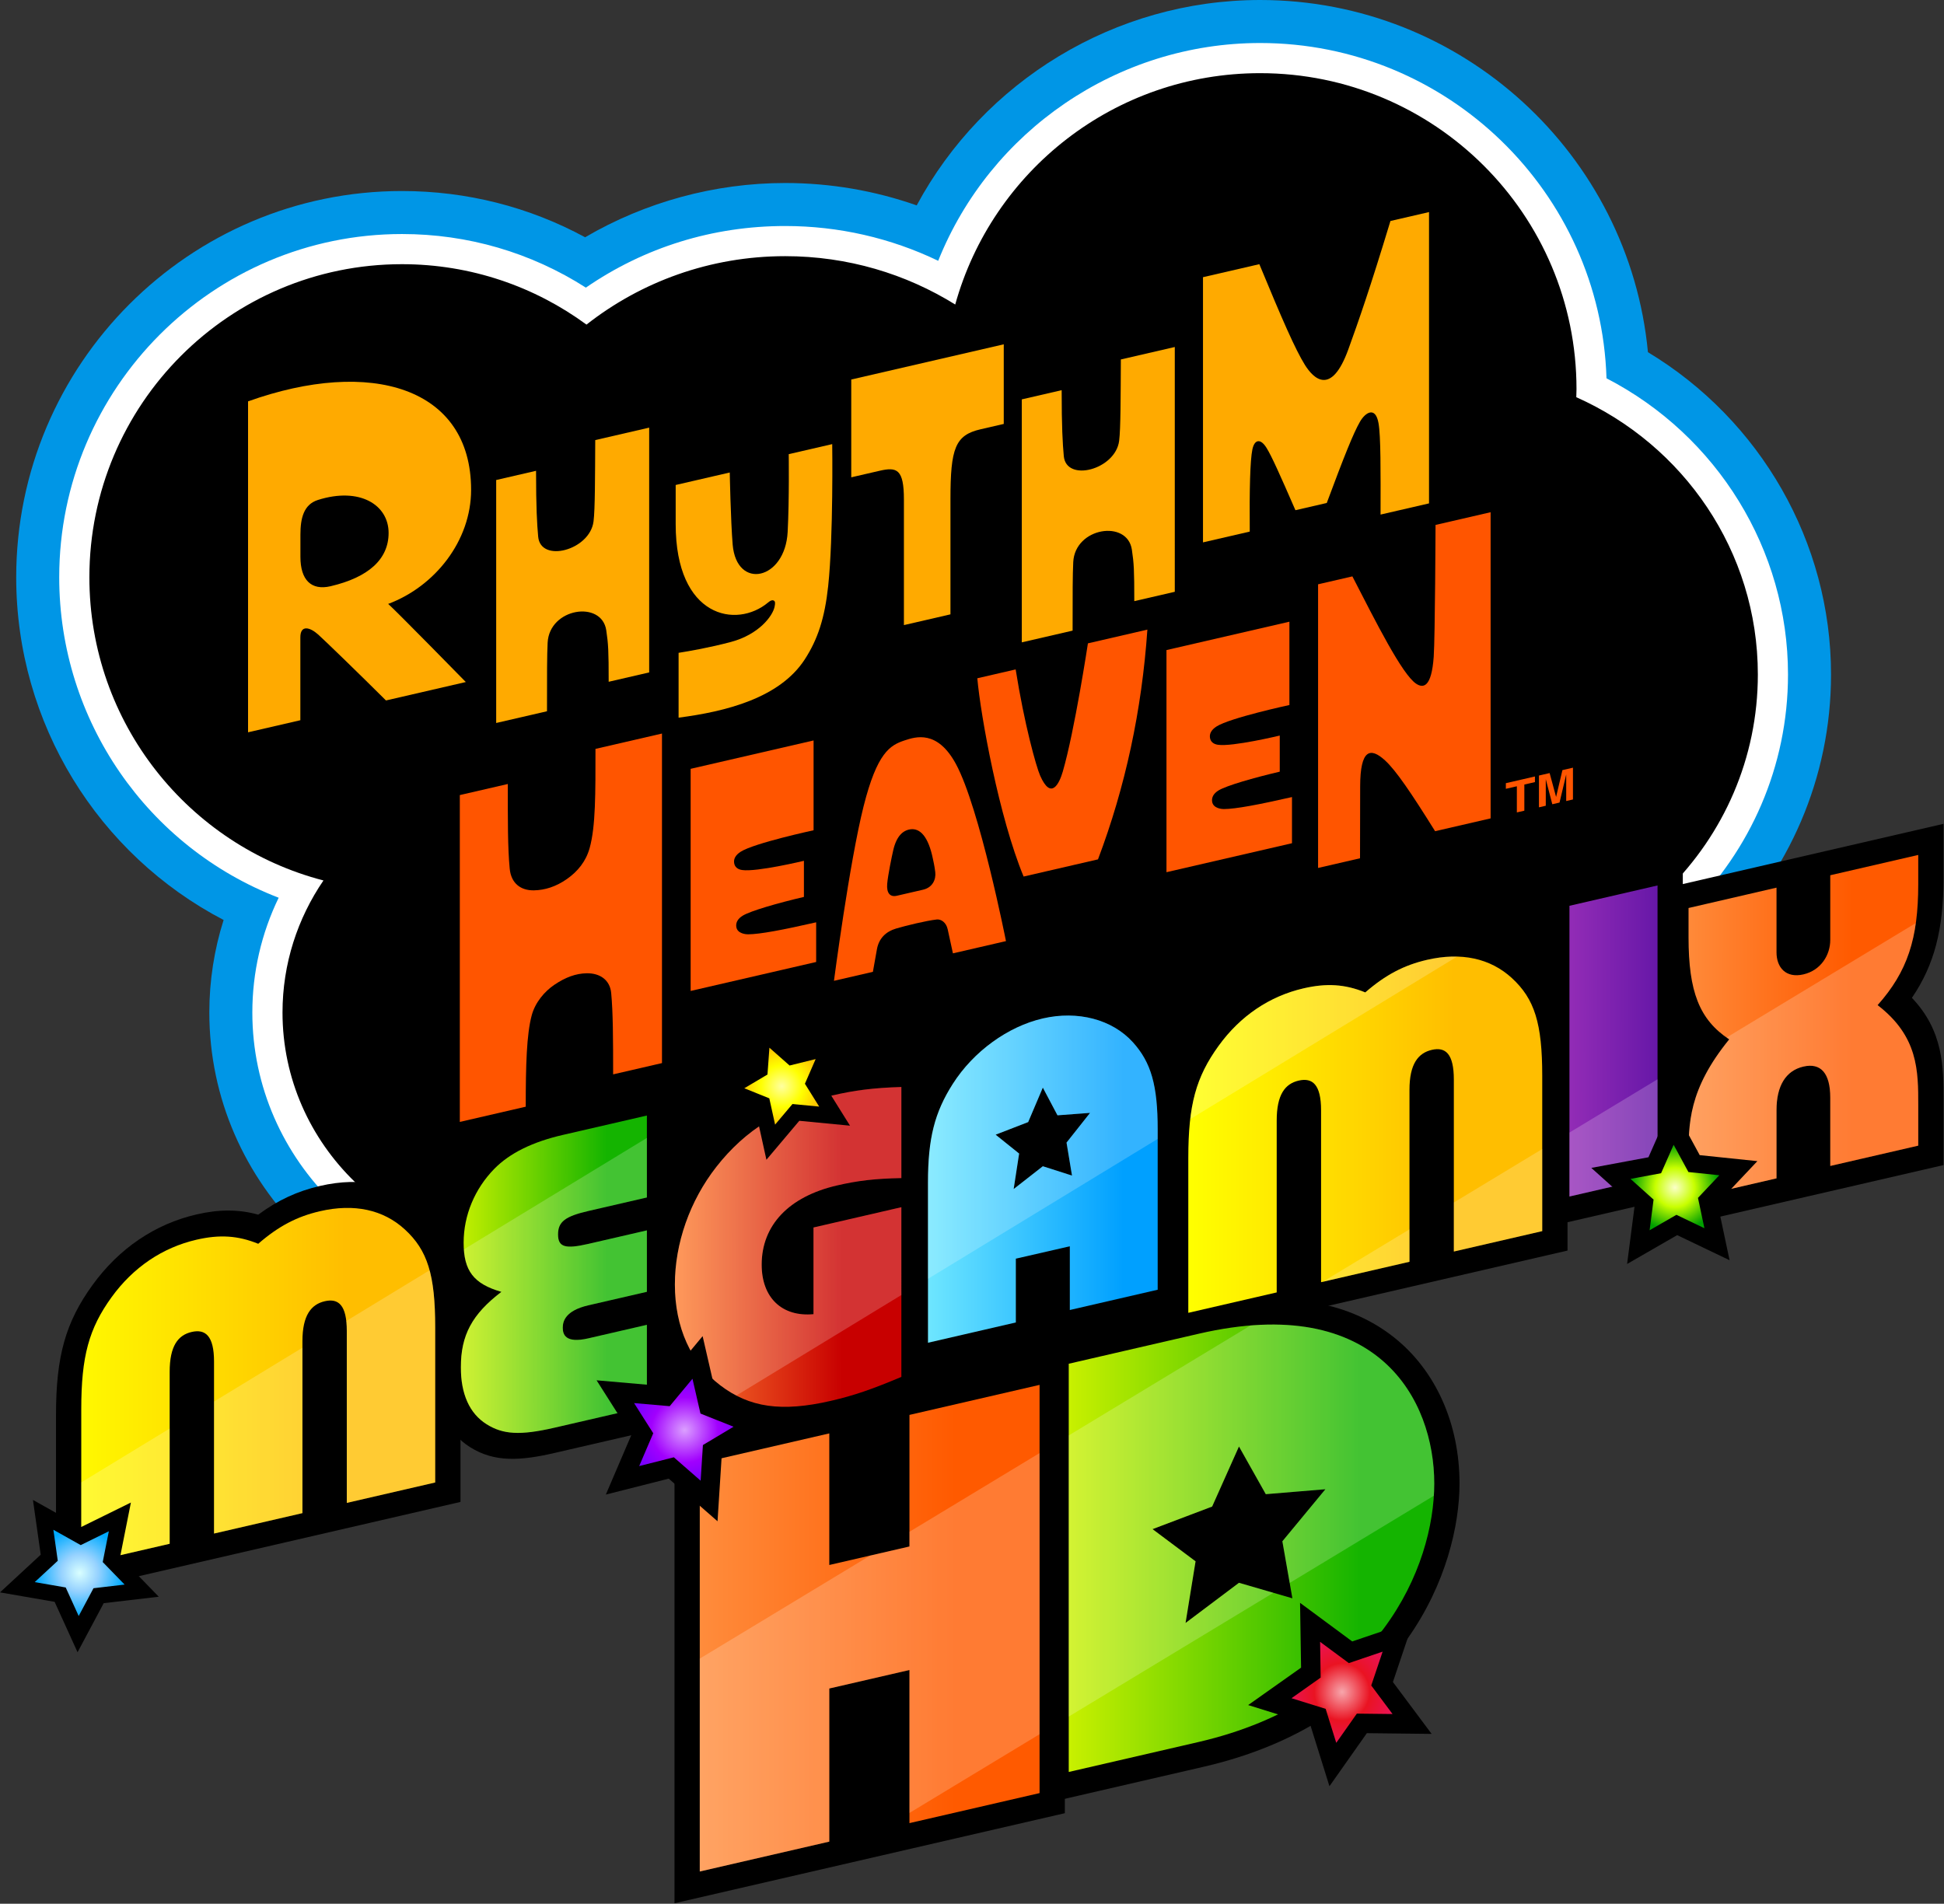 <?xml version="1.0" encoding="UTF-8" standalone="no"?>
<!-- Generator: Adobe Illustrator 25.0.0, SVG Export Plug-In . SVG Version: 6.00 Build 0)  -->

<svg
   version="1.1"
   id="Layer_1"
   x="0px"
   y="0px"
   viewBox="0 0 666.667 652.977"
   xml:space="preserve"
   sodipodi:docname="Rhythm Heaven Megamix HD Logo.svg"
   width="666.667"
   height="652.977"
   inkscape:version="1.2.2 (b0a8486541, 2022-12-01)"
   xmlns:inkscape="http://www.inkscape.org/namespaces/inkscape"
   xmlns:sodipodi="http://sodipodi.sourceforge.net/DTD/sodipodi-0.dtd"
   xmlns:xlink="http://www.w3.org/1999/xlink"
   xmlns="http://www.w3.org/2000/svg"
   xmlns:svg="http://www.w3.org/2000/svg"><rect x="0" y="0" width="666.667" height="652.977" fill="#333333" stroke="none"/><defs
   id="defs1347" /><sodipodi:namedview
   id="namedview1345"
   pagecolor="#505050"
   bordercolor="#eeeeee"
   borderopacity="1"
   inkscape:showpageshadow="0"
   inkscape:pageopacity="0"
   inkscape:pagecheckerboard="0"
   inkscape:deskcolor="#505050"
   showgrid="false"
   inkscape:zoom="2.4748197"
   inkscape:cx="249.91719"
   inkscape:cy="244.86632"
   inkscape:window-width="2560"
   inkscape:window-height="1414"
   inkscape:window-x="0"
   inkscape:window-y="0"
   inkscape:window-maximized="1"
   inkscape:current-layer="Layer_1" />
<style
   type="text/css"
   id="style1049">
	.st0{fill:#0096E6;}
	.st1{fill:#FFFFFF;}
	.st2{fill:url(#SVGID_1_);}
	.st3{opacity:0.2;}
	.st4{clip-path:url(#SVGID_3_);}
	.st5{fill:url(#SVGID_4_);}
	.st6{clip-path:url(#SVGID_6_);}
	.st7{fill:url(#SVGID_7_);}
	.st8{clip-path:url(#SVGID_9_);}
	.st9{fill:url(#SVGID_10_);}
	.st10{clip-path:url(#SVGID_12_);}
	.st11{fill:url(#SVGID_13_);}
	.st12{clip-path:url(#SVGID_15_);}
	.st13{fill:url(#SVGID_16_);}
	.st14{clip-path:url(#SVGID_18_);}
	.st15{fill:url(#SVGID_19_);}
	.st16{clip-path:url(#SVGID_21_);}
	.st17{fill:url(#SVGID_22_);}
	.st18{clip-path:url(#SVGID_24_);}
	.st19{fill:url(#SVGID_25_);}
	.st20{clip-path:url(#SVGID_27_);}
	.st21{fill:url(#SVGID_28_);}
	.st22{fill:url(#SVGID_29_);}
	.st23{fill:url(#SVGID_30_);}
	.st24{fill:url(#SVGID_31_);}
	.st25{fill:url(#SVGID_32_);}
	.st26{fill:#FF5500;}
	.st27{fill:#FFAA00;}
</style>
<g
   id="Cloud_00000122703240977288030390000009418691447765243804_"
   transform="scale(1.333)">
	<path
   id="Light_Blue_00000158017485880077908190000016515758339003143097_"
   class="st0"
   d="M 423.96,90.628 C 419.157,39.857 376.239,0 324.177,0 c -37.374,0 -71.167,20.915 -88.343,52.849 -10.797,-3.797 -22.225,-5.76 -33.828,-5.76 -18.123,0 -35.978,4.894 -51.478,13.963 -14.405,-7.818 -30.463,-11.9 -47.114,-11.9 -54.724,0 -99.245,44.59 -99.245,99.398 0,37.66 21.11,71.354 53.358,88.173 -2.427,7.654 -3.674,15.665 -3.674,23.812 0,44.375 36.964,80.476 82.397,80.476 27.525,0 52.152,-13.091 67.167,-33.728 18.302,16.946 42.548,26.721 68.468,26.721 41.889,0 78.828,-25.891 93.766,-63.654 2.463,0.185 4.932,0.278 7.404,0.278 54.041,0 98.007,-43.544 98.007,-97.068 0,-34.09 -18.147,-65.477 -47.1,-82.935 z" />
	<path
   id="White_00000023265767759718524010000007989588149201484986_"
   class="st1"
   d="m 413.298,97.337 c -1.479,-47.82 -40.889,-86.271 -89.121,-86.271 -36.657,0 -69.442,22.614 -82.811,56.043 -12.212,-5.88 -25.646,-8.954 -39.361,-8.954 -18.592,0 -36.202,5.462 -51.281,15.855 -14.139,-9.041 -30.379,-13.792 -47.311,-13.792 -48.622,0 -88.179,39.626 -88.179,88.332 0,36.879 22.767,69.475 56.458,82.446 -4.453,9.192 -6.774,19.242 -6.774,29.54 0,38.273 31.999,69.41 71.331,69.41 28.831,0 53.98,-16.519 65.171,-41.094 16.823,21.358 42.554,34.088 70.464,34.088 40.188,0 75.255,-26.755 86.207,-64.66 4.94,0.853 9.948,1.284 14.962,1.284 47.939,0 86.94,-38.58 86.94,-86.002 0,-32.083 -18.166,-61.469 -46.696,-76.225 z" />
	<path
   id="Black_00000127003813349280224450000001235054226271293089_"
   d="m 405.527,102.208 c 0.018,-0.697 0.053,-1.389 0.053,-2.09 0,-44.896 -36.445,-81.291 -81.403,-81.291 -37.407,0 -68.899,25.206 -78.43,59.531 -12.662,-7.87 -27.654,-12.443 -43.742,-12.443 -19.34,0 -37.102,6.599 -51.122,17.61 -13.306,-9.767 -29.711,-15.547 -47.47,-15.547 -44.414,0 -80.418,36.073 -80.418,80.571 0,37.508 25.582,69.027 60.218,78.005 -6.651,9.744 -10.534,21.42 -10.534,33.98 0,34.048 28.462,61.649 63.571,61.649 31.536,0 57.694,-22.274 62.695,-51.482 13.594,26.401 41.143,44.475 72.94,44.475 39.895,0 73.118,-28.438 80.451,-66.099 6.606,1.766 13.548,2.724 20.719,2.724 43.729,0 79.179,-35.03 79.179,-78.241 10e-6,-31.772 -19.176,-59.1 -46.706,-71.354 z" />
	<rect
   x="394.237"
   y="247.168"
   width="4.794"
   height="4.794"
   id="rect1054" />
</g>
<g
   id="Megamix_HD"
   transform="scale(1.333)">
	<g
   id="g1063">
		<path
   d="m 358.689,344.167 c -12.454,-9.907 -29.857,-12.369 -51.729,-7.32 l -38.51,8.892 v 118.385 l 41.282,-9.532 c 51.904,-11.982 65.753,-51.444 65.753,-72.872 10e-6,-15.374 -6.122,-29.062 -16.797,-37.552 z"
   id="path1057" />
		<polygon
   points="273.946,348.175 173.527,371.351 173.527,489.733 273.946,466.557 "
   id="polygon1059" />
		<rect
   x="235.56"
   y="334.299"
   width="68.261"
   height="26.318"
   id="rect1061" />
	</g>
	<g
   id="X_00000086658258889094988390000004016246198062688902_">
		<path
   d="m 500,211.982 -72.098,16.66 v 87.793 L 500,299.789 v -16.835 c 0,-8.344 -9.8e-4,-17.657 -8.131,-26.198 C 497.651,248.275 500,239.07 500,226.014 Z"
   id="path1065" />
		
			<linearGradient
   id="SVGID_1_"
   gradientUnits="userSpaceOnUse"
   x1="444.588"
   y1="4615.457"
   x2="503.701"
   y2="4615.269"
   gradientTransform="matrix(1,0.003,-0.004,1,5.961,-4352.666)">
			<stop
   offset="0"
   style="stop-color:#FF8C3C"
   id="stop1067" />
			<stop
   offset="0.75"
   style="stop-color:#FF5A00"
   id="stop1069" />
		</linearGradient>
		<path
   class="st2"
   d="m 434.404,308.432 -3e-5,-10.329 c -0.028,-8.97 -0.015,-17.764 10.461,-30.658 -7.673,-5.076 -10.461,-12.264 -10.461,-26.286 v -7.518 l 22.633,-5.237 3e-5,16.659 c 0,3.874 2.411,6.701 6.913,5.662 4.502,-1.039 6.913,-4.979 6.913,-8.854 l 0.003,-16.66 22.633,-5.225 v 7.53 c 0,14.021 -2.788,22.497 -10.461,31.116 10.462,8.046 10.461,16.851 10.461,25.828 v 10.329 l -22.633,5.225 3e-5,-17.576 c 0,-6.268 -2.413,-9.035 -6.915,-7.995 -4.502,1.039 -6.913,4.92 -6.913,11.188 l 3e-5,17.576 z"
   id="path1072"
   style="fill:url(#SVGID_1_)" />
		<g
   class="st3"
   id="g1084">
			<defs
   id="defs1075">
				<path
   id="SVGID_2_"
   class="st3"
   d="m 434.404,308.432 -3e-5,-10.329 c -0.028,-8.97 -0.015,-17.764 10.461,-30.658 -7.673,-5.076 -10.461,-12.264 -10.461,-26.286 v -7.518 l 22.633,-5.237 3e-5,16.659 c 0,3.874 2.411,6.701 6.913,5.662 4.502,-1.039 6.913,-4.979 6.913,-8.854 l 0.003,-16.66 22.633,-5.225 v 7.53 c 0,14.021 -2.788,22.497 -10.461,31.116 10.462,8.046 10.461,16.851 10.461,25.828 v 10.329 l -22.633,5.225 3e-5,-17.576 c 0,-6.268 -2.413,-9.035 -6.915,-7.995 -4.502,1.039 -6.913,4.92 -6.913,11.188 l 3e-5,17.576 z" />
			</defs>
			<clipPath
   id="SVGID_3_">
				<use
   xlink:href="#SVGID_2_"
   style="overflow:visible"
   id="use1077" />
			</clipPath>
			<g
   class="st4"
   clip-path="url(#SVGID_3_)"
   id="g1082">
				<polygon
   class="st1"
   points="578.29,258.188 78.898,560.303 50.055,505.413 549.474,203.27 "
   id="polygon1080" />
			</g>
		</g>
	</g>
	<g
   id="I_00000110456001608755106790000002269719925448085636_">
		<polygon
   points="432.929,219.836 397.265,228.07 397.265,315.881 432.929,307.647 "
   id="polygon1087" />
		
			<linearGradient
   id="SVGID_4_"
   gradientUnits="userSpaceOnUse"
   x1="1411.063"
   y1="4219.484"
   x2="1450.236"
   y2="4210.759"
   gradientTransform="matrix(0.952,0.003,-0.21,1.049,-65.863,-4159.442)">
			<stop
   offset="0"
   style="stop-color:#AA37BE"
   id="stop1089" />
			<stop
   offset="1"
   style="stop-color:#5F14A5"
   id="stop1091" />
		</linearGradient>
		<path
   class="st5"
   d="m 403.767,233.07 22.661,-5.232 v 74.808 l -22.661,5.232 z"
   id="path1094"
   style="fill:url(#SVGID_4_)" />
		<g
   class="st3"
   id="g1106">
			<defs
   id="defs1097">
				<path
   id="SVGID_5_"
   class="st3"
   d="m 403.767,233.07 22.661,-5.232 v 74.808 l -22.661,5.232 z" />
			</defs>
			<clipPath
   id="SVGID_6_">
				<use
   xlink:href="#SVGID_5_"
   style="overflow:visible"
   id="use1099" />
			</clipPath>
			<g
   class="st6"
   clip-path="url(#SVGID_6_)"
   id="g1104">
				<polygon
   class="st1"
   points="578.29,258.188 78.898,560.303 50.055,505.413 549.474,203.27 "
   id="polygon1102" />
			</g>
		</g>
	</g>
	<g
   id="M_00000012467527633565478900000006767654119687667110_">
		<path
   d="m 393.864,246.273 c -6.809,-6.257 -16.056,-8.261 -26.738,-5.795 -5.833,1.347 -10.869,3.675 -15.885,7.392 -5.015,-1.401 -10.052,-1.404 -15.884,-0.058 -10.683,2.466 -19.928,8.74 -26.739,18.141 -6.945,9.589 -9.407,18.339 -9.407,33.438 v 46.418 L 403.271,321.785 V 275.367 c -1e-5,-15.1 -2.462,-22.713 -9.408,-29.094 z"
   id="path1109" />
		
			<linearGradient
   id="SVGID_7_"
   gradientUnits="userSpaceOnUse"
   x1="305.717"
   y1="310.683"
   x2="396.915"
   y2="310.683"
   gradientTransform="matrix(1,-0.231,0,1,0,59.373)">
			<stop
   offset="0"
   style="stop-color:#FFFF00"
   id="stop1111" />
			<stop
   offset="0.75"
   style="stop-color:#FFBE00"
   id="stop1113" />
		</linearGradient>
		<path
   class="st7"
   d="m 388.958,251.672 c -5.556,-5.105 -13.053,-6.719 -21.833,-4.693 -5.896,1.361 -10.64,3.826 -15.885,8.382 -5.244,-2.134 -9.961,-2.415 -15.885,-1.047 -8.754,2.021 -16.277,7.104 -21.833,14.774 -5.843,8.067 -7.811,15.256 -7.811,28.803 v 39.916 l 22.743,-5.251 v -44.238 c 0,-6.667 2.149,-9.456 5.658,-10.266 3.51,-0.81 5.755,0.964 5.755,7.631 v 44.238 l 22.743,-5.251 v -44.238 c 0,-6.667 2.245,-9.478 5.755,-10.288 3.51,-0.81 5.658,0.987 5.658,7.653 v 44.238 l 22.743,-5.251 v -39.916 c -10e-6,-13.547 -1.968,-19.828 -7.811,-25.197 z"
   id="path1116"
   style="fill:url(#SVGID_7_)" />
		<g
   class="st3"
   id="g1130">
			<defs
   id="defs1119">
				<path
   id="SVGID_8_"
   class="st3"
   d="m 388.958,251.672 c -5.556,-5.105 -13.053,-6.719 -21.833,-4.693 -5.896,1.361 -10.64,3.826 -15.885,8.382 -5.244,-2.134 -9.961,-2.415 -15.885,-1.047 -8.754,2.021 -16.277,7.104 -21.833,14.774 -5.843,8.067 -7.811,15.256 -7.811,28.803 v 39.916 l 22.743,-5.251 v -44.238 c 0,-6.667 2.149,-9.456 5.658,-10.266 3.51,-0.81 5.755,0.964 5.755,7.631 v 44.238 l 22.743,-5.251 v -44.238 c 0,-6.667 2.245,-9.478 5.755,-10.288 3.51,-0.81 5.658,0.987 5.658,7.653 v 44.238 l 22.743,-5.251 v -39.916 c -10e-6,-13.547 -1.968,-19.828 -7.811,-25.197 z" />
			</defs>
			<clipPath
   id="SVGID_9_">
				<use
   xlink:href="#SVGID_8_"
   style="overflow:visible"
   id="use1121" />
			</clipPath>
			<g
   class="st8"
   clip-path="url(#SVGID_9_)"
   id="g1128">
				<polygon
   class="st1"
   points="494.066,173.536 -4.784,477.386 -34.869,415.408 463.98,111.558 "
   id="polygon1124" />
				<polygon
   class="st1"
   points="578.29,258.188 78.898,560.303 50.055,505.413 549.474,203.27 "
   id="polygon1126" />
			</g>
		</g>
	</g>
	<g
   id="A_00000096017154671532898690000006217220080438480810_">
		<path
   d="m 296.687,263.115 c -6.499,-7.207 -17.382,-10.104 -28.401,-7.56 -11.006,2.541 -21.881,10.46 -28.381,20.669 -5.589,8.776 -7.668,16.786 -7.668,29.555 v 47.728 l 72.098,-16.645 V 289.134 c 1e-5,-12.785 -2.073,-19.837 -7.648,-26.018 z"
   id="path1133" />
		
			<linearGradient
   id="SVGID_10_"
   gradientUnits="userSpaceOnUse"
   x1="238.738"
   y1="302.935"
   x2="297.832"
   y2="302.935"
   gradientTransform="matrix(1,-0.231,0,1,0,59.373)">
			<stop
   offset="0"
   style="stop-color:#6EE6FF"
   id="stop1135" />
			<stop
   offset="0.85"
   style="stop-color:#00A0FF"
   id="stop1137" />
		</linearGradient>
		<path
   class="st9"
   d="m 291.476,268.207 c -5.346,-5.928 -14.22,-8.221 -23.191,-6.15 -8.97,2.071 -17.831,8.468 -23.171,16.854 -4.681,7.35 -6.376,14.021 -6.376,25.368 v 41.226 l 22.606,-5.219 v -16.417 l 13.883,-3.185 v 16.397 l 22.606,-5.219 V 290.635 c 2e-5,-11.346 -1.684,-17.247 -6.356,-22.428 z m -15.685,34.282 -7.506,-2.4 -7.506,5.866 1.407,-9.131 -6.046,-4.856 8.375,-3.243 3.769,-8.867 3.769,7.126 8.375,-0.624 -6.046,7.648 z"
   id="path1140"
   style="fill:url(#SVGID_10_)" />
		<g
   class="st3"
   id="g1152">
			<defs
   id="defs1143">
				<path
   id="SVGID_11_"
   class="st3"
   d="m 291.476,268.207 c -5.346,-5.928 -14.22,-8.221 -23.191,-6.15 -8.97,2.071 -17.831,8.468 -23.171,16.854 -4.681,7.35 -6.376,14.021 -6.376,25.368 v 41.226 l 22.606,-5.219 v -16.417 l 13.883,-3.185 v 16.397 l 22.606,-5.219 V 290.635 c 2e-5,-11.346 -1.684,-17.247 -6.356,-22.428 z m -15.685,34.282 -7.506,-2.4 -7.506,5.866 1.407,-9.131 -6.046,-4.856 8.375,-3.243 3.769,-8.867 3.769,7.126 8.375,-0.624 -6.046,7.648 z" />
			</defs>
			<clipPath
   id="SVGID_12_">
				<use
   xlink:href="#SVGID_11_"
   style="overflow:visible"
   id="use1145" />
			</clipPath>
			<g
   class="st10"
   clip-path="url(#SVGID_12_)"
   id="g1150">
				<polygon
   class="st1"
   points="494.066,173.536 -4.784,477.386 -34.869,415.408 463.98,111.558 "
   id="polygon1148" />
			</g>
		</g>
	</g>
	<g
   id="G_00000072259711136487289110000006566737849794008758_">
		<path
   d="m 233.172,273.026 c -7.464,0.227 -12.628,0.862 -19.054,2.346 -14.574,3.365 -25.874,10.396 -34.544,21.495 -7.912,10.129 -12.449,22.942 -12.449,35.154 0,12.724 4.818,23.407 13.567,30.082 8.807,6.72 18.696,8.171 33.068,4.854 6.285,-1.451 10.985,-3.043 19.342,-6.553 l 5.294,-2.223 v -85.313 z"
   id="path1155" />
		
			<linearGradient
   id="SVGID_13_"
   gradientUnits="userSpaceOnUse"
   x1="1193.7"
   y1="4274.757"
   x2="1252.101"
   y2="4261.749"
   gradientTransform="matrix(0.952,0.003,-0.21,1.049,-65.863,-4159.443)">
			<stop
   offset="0"
   style="stop-color:#FF8232"
   id="stop1157" />
			<stop
   offset="0.75"
   style="stop-color:#C80000"
   id="stop1159" />
		</linearGradient>
		<path
   class="st11"
   d="m 231.893,354.294 c -7.563,3.177 -12.052,4.757 -18.134,6.161 -12.705,2.933 -20.948,1.73 -28.485,-4.021 -7.506,-5.728 -11.648,-14.899 -11.648,-25.914 0,-10.544 3.815,-21.499 10.654,-30.254 7.458,-9.548 16.943,-15.415 29.837,-18.392 5.657,-1.306 10.406,-1.954 17.775,-2.178 v 23.44 c -6.928,0.14 -11.251,0.669 -16.561,1.895 -12.365,2.855 -19.376,10.221 -19.376,20.376 0,8.535 5.244,13.495 13.331,12.748 v -22.308 l 22.605,-5.219 z"
   id="path1162"
   style="fill:url(#SVGID_13_)" />
		<g
   class="st3"
   id="g1174">
			<defs
   id="defs1165">
				<path
   id="SVGID_14_"
   class="st3"
   d="m 231.893,354.294 c -7.563,3.177 -12.052,4.757 -18.134,6.161 -12.705,2.933 -20.948,1.73 -28.485,-4.021 -7.506,-5.728 -11.648,-14.899 -11.648,-25.914 0,-10.544 3.815,-21.499 10.654,-30.254 7.458,-9.548 16.943,-15.415 29.837,-18.392 5.657,-1.306 10.406,-1.954 17.775,-2.178 v 23.44 c -6.928,0.14 -11.251,0.669 -16.561,1.895 -12.365,2.855 -19.376,10.221 -19.376,20.376 0,8.535 5.244,13.495 13.331,12.748 v -22.308 l 22.605,-5.219 z" />
			</defs>
			<clipPath
   id="SVGID_15_">
				<use
   xlink:href="#SVGID_14_"
   style="overflow:visible"
   id="use1167" />
			</clipPath>
			<g
   class="st12"
   clip-path="url(#SVGID_15_)"
   id="g1172">
				<polygon
   class="st1"
   points="494.066,173.536 -4.784,477.386 -34.869,415.408 463.98,111.558 "
   id="polygon1170" />
			</g>
		</g>
	</g>
	<g
   id="E_00000078003450398959639130000011775615813855833526_">
		<path
   d="m 144.967,285.491 c -9.516,2.146 -16.657,5.806 -21.858,11.124 -6.566,6.715 -10.332,15.692 -10.332,24.631 0,6.252 1.651,10.665 5.319,13.728 -4.127,5.339 -6.036,11.27 -6.036,18.373 0,8.804 3.075,15.386 8.892,19.037 6.299,3.952 12.976,3.497 21.706,1.482 l 30.267,-6.988 v -87.841 z"
   id="path1177" />
		
			<linearGradient
   id="SVGID_16_"
   gradientUnits="userSpaceOnUse"
   x1="1136.938"
   y1="4279.731"
   x2="1184.957"
   y2="4269.036"
   gradientTransform="matrix(0.952,0.003,-0.21,1.049,-65.863,-4159.442)">
			<stop
   offset="0"
   style="stop-color:#C8F000"
   id="stop1179" />
			<stop
   offset="0.8"
   style="stop-color:#14B400"
   id="stop1181" />
		</linearGradient>
		<path
   class="st13"
   d="m 142.658,367.364 c -8.86,2.045 -13.257,1.753 -17.472,-0.892 -4.399,-2.761 -6.624,-7.781 -6.624,-14.627 0,-8.28 2.871,-13.664 10.433,-19.435 -7.149,-2.068 -9.716,-5.407 -9.716,-12.666 0,-7.066 2.885,-13.87 7.866,-18.965 3.931,-4.02 9.798,-6.959 17.803,-8.783 l 21.474,-4.958 v 21.087 l -15.07,3.479 c -5.962,1.376 -7.784,2.772 -7.784,6.029 0,3.257 1.822,3.811 7.784,2.435 l 15.07,-3.479 -2e-5,15.809 -15.07,3.479 c -5.962,1.376 -6.569,4.173 -6.569,5.746 0,1.684 0.607,4.125 6.569,2.748 l 15.07,-3.479 v 20.983 z"
   id="path1184"
   style="fill:url(#SVGID_16_)" />
		<g
   class="st3"
   id="g1196">
			<defs
   id="defs1187">
				<path
   id="SVGID_17_"
   class="st3"
   d="m 142.658,367.364 c -8.86,2.045 -13.257,1.753 -17.472,-0.892 -4.399,-2.761 -6.624,-7.781 -6.624,-14.627 0,-8.28 2.871,-13.664 10.433,-19.435 -7.149,-2.068 -9.716,-5.407 -9.716,-12.666 0,-7.066 2.885,-13.87 7.866,-18.965 3.931,-4.02 9.798,-6.959 17.803,-8.783 l 21.474,-4.958 v 21.087 l -15.07,3.479 c -5.962,1.376 -7.784,2.772 -7.784,6.029 0,3.257 1.822,3.811 7.784,2.435 l 15.07,-3.479 -2e-5,15.809 -15.07,3.479 c -5.962,1.376 -6.569,4.173 -6.569,5.746 0,1.684 0.607,4.125 6.569,2.748 l 15.07,-3.479 v 20.983 z" />
			</defs>
			<clipPath
   id="SVGID_18_">
				<use
   xlink:href="#SVGID_17_"
   style="overflow:visible"
   id="use1189" />
			</clipPath>
			<g
   class="st14"
   clip-path="url(#SVGID_18_)"
   id="g1194">
				<polygon
   class="st1"
   points="494.066,173.536 -4.784,477.386 -34.869,415.408 463.98,111.558 "
   id="polygon1192" />
			</g>
		</g>
	</g>
	<g
   id="M_00000128444486173018280470000003670912814012902803_">
		<path
   d="m 109.059,310.952 c -6.81,-6.257 -16.056,-8.261 -26.738,-5.795 -5.834,1.347 -10.87,3.675 -15.884,7.392 -5.015,-1.402 -10.052,-1.404 -15.885,-0.057 -10.683,2.466 -19.928,8.74 -26.738,18.141 -6.946,9.588 -9.407,18.338 -9.407,33.438 v 46.417 l 104.06,-24.024 v -46.417 c -10e-6,-15.1 -2.462,-22.713 -9.407,-29.095 z"
   id="path1199" />
		
			<linearGradient
   id="SVGID_19_"
   gradientUnits="userSpaceOnUse"
   x1="12.604"
   y1="309.61"
   x2="114.192"
   y2="309.61"
   gradientTransform="matrix(1,-0.231,0,1,0,59.373)">
			<stop
   offset="0"
   style="stop-color:#FFFF00"
   id="stop1201" />
			<stop
   offset="0.75"
   style="stop-color:#FFBE00"
   id="stop1203" />
		</linearGradient>
		<path
   class="st15"
   d="m 104.154,316.351 c -5.556,-5.105 -13.053,-6.719 -21.833,-4.693 -5.896,1.361 -10.64,3.826 -15.885,8.382 -5.244,-2.134 -9.961,-2.415 -15.885,-1.047 -8.754,2.021 -16.277,7.104 -21.833,14.773 -5.843,8.067 -7.811,15.257 -7.811,28.803 v 39.916 l 22.743,-5.251 v -44.238 c 0,-6.667 2.149,-9.456 5.658,-10.266 3.51,-0.81 5.755,0.964 5.755,7.631 v 44.238 l 22.743,-5.251 v -44.238 c 0,-6.667 2.245,-9.478 5.755,-10.288 3.51,-0.81 5.658,0.987 5.658,7.653 v 44.238 l 22.743,-5.251 v -39.916 c 0,-13.547 -1.968,-19.828 -7.811,-25.197 z"
   id="path1206"
   style="fill:url(#SVGID_19_)" />
		<g
   class="st3"
   id="g1218">
			<defs
   id="defs1209">
				<path
   id="SVGID_20_"
   class="st3"
   d="m 104.154,316.351 c -5.556,-5.105 -13.053,-6.719 -21.833,-4.693 -5.896,1.361 -10.64,3.826 -15.885,8.382 -5.244,-2.134 -9.961,-2.415 -15.885,-1.047 -8.754,2.021 -16.277,7.104 -21.833,14.773 -5.843,8.067 -7.811,15.257 -7.811,28.803 v 39.916 l 22.743,-5.251 v -44.238 c 0,-6.667 2.149,-9.456 5.658,-10.266 3.51,-0.81 5.755,0.964 5.755,7.631 v 44.238 l 22.743,-5.251 v -44.238 c 0,-6.667 2.245,-9.478 5.755,-10.288 3.51,-0.81 5.658,0.987 5.658,7.653 v 44.238 l 22.743,-5.251 v -39.916 c 0,-13.547 -1.968,-19.828 -7.811,-25.197 z" />
			</defs>
			<clipPath
   id="SVGID_21_">
				<use
   xlink:href="#SVGID_20_"
   style="overflow:visible"
   id="use1211" />
			</clipPath>
			<g
   class="st16"
   clip-path="url(#SVGID_21_)"
   id="g1216">
				<polygon
   class="st1"
   points="494.066,173.536 -4.784,477.386 -34.869,415.408 463.98,111.558 "
   id="polygon1214" />
			</g>
		</g>
	</g>
	<g
   id="D">
		<linearGradient
   id="SVGID_22_"
   gradientUnits="userSpaceOnUse"
   x1="274.95"
   y1="398.387"
   x2="368.986"
   y2="398.387">
			<stop
   offset="0"
   style="stop-color:#C8F000"
   id="stop1221" />
			<stop
   offset="0.8"
   style="stop-color:#14B400"
   id="stop1223" />
			<stop
   offset="1"
   style="stop-color:#14B400"
   id="stop1225" />
		</linearGradient>
		<path
   class="st17"
   d="m 308.422,343.18 -33.472,7.728 v 105.043 l 33.321,-7.693 c 46.382,-10.708 60.716,-45.153 60.716,-66.539 0,-21.386 -14.334,-49.212 -60.564,-38.539 z m 24.066,68.085 -13.743,-3.992 -13.743,10.337 2.577,-15.861 -11.07,-8.283 15.335,-5.811 6.901,-15.456 6.901,12.27 15.335,-1.27 -11.07,13.394 z"
   id="path1228"
   style="fill:url(#SVGID_22_)" />
		<g
   class="st3"
   id="g1242">
			<defs
   id="defs1231">
				<path
   id="SVGID_23_"
   class="st3"
   d="m 308.422,343.18 -33.472,7.728 v 105.043 l 33.321,-7.693 c 46.382,-10.708 60.716,-45.153 60.716,-66.539 0,-21.386 -14.334,-49.212 -60.564,-38.539 z m 24.066,68.085 -13.743,-3.992 -13.743,10.337 2.577,-15.861 -11.07,-8.283 15.335,-5.811 6.901,-15.456 6.901,12.27 15.335,-1.27 -11.07,13.394 z" />
			</defs>
			<clipPath
   id="SVGID_24_">
				<use
   xlink:href="#SVGID_23_"
   style="overflow:visible"
   id="use1233" />
			</clipPath>
			<g
   class="st18"
   clip-path="url(#SVGID_24_)"
   id="g1240">
				<polygon
   class="st1"
   points="494.066,173.536 -4.784,477.386 -34.869,415.408 463.98,111.558 "
   id="polygon1236" />
				<polygon
   class="st1"
   points="578.29,258.188 78.898,560.303 50.055,505.413 549.474,203.27 "
   id="polygon1238" />
			</g>
		</g>
	</g>
	<g
   id="H">
		
			<linearGradient
   id="SVGID_25_"
   gradientUnits="userSpaceOnUse"
   x1="259.735"
   y1="479.812"
   x2="278.848"
   y2="479.812"
   gradientTransform="matrix(4.574,0,0,-4.574,-1007.917,2613.465)">
			<stop
   offset="0"
   style="stop-color:#FF8C3C"
   id="stop1245" />
			<stop
   offset="0.75"
   style="stop-color:#FF5A00"
   id="stop1247" />
			<stop
   offset="1"
   style="stop-color:#FF5A00"
   id="stop1249" />
		</linearGradient>
		<path
   class="st19"
   d="m 180.027,376.522 v 105.04 l 33.321,-7.69 V 434.472 l 20.623,-4.76 v 39.4 l 33.474,-7.726 V 356.346 l -33.474,7.726 v 33.859 l -20.623,4.76 V 368.832 Z"
   id="path1252"
   style="fill:url(#SVGID_25_)" />
		<g
   class="st3"
   id="g1266">
			<defs
   id="defs1255">
				<path
   id="SVGID_26_"
   class="st3"
   d="m 180.027,376.522 v 105.04 l 33.321,-7.69 V 434.472 l 20.623,-4.76 v 39.4 l 33.474,-7.726 V 356.346 l -33.474,7.726 v 33.859 l -20.623,4.76 V 368.832 Z" />
			</defs>
			<clipPath
   id="SVGID_27_">
				<use
   xlink:href="#SVGID_26_"
   style="overflow:visible"
   id="use1257" />
			</clipPath>
			<g
   class="st20"
   clip-path="url(#SVGID_27_)"
   id="g1264">
				<polygon
   class="st1"
   points="494.066,173.536 -4.784,477.386 -34.869,415.408 463.98,111.558 "
   id="polygon1260" />
				<polygon
   class="st1"
   points="578.29,258.188 78.898,560.303 50.055,505.413 549.474,203.27 "
   id="polygon1262" />
			</g>
		</g>
	</g>
	<g
   id="_x2605_">
		<polygon
   points="334.462,412.432 334.722,429.107 321.112,438.736 337.052,443.703 342.022,459.619 351.644,445.966 368.31,446.154 358.348,432.806 363.662,417.01 347.882,422.362 "
   id="polygon1269" />
		
			<radialGradient
   id="SVGID_28_"
   cx="345.258"
   cy="435.461"
   r="12.995"
   gradientTransform="matrix(1,0,0,1.035,0,-15.329)"
   gradientUnits="userSpaceOnUse">
			<stop
   offset="0"
   style="stop-color:#F7A6AC"
   id="stop1271" />
			<stop
   offset="0.55"
   style="stop-color:#EA1322"
   id="stop1273" />
			<stop
   offset="1"
   style="stop-color:#EA1350"
   id="stop1275" />
		</radialGradient>
		<polygon
   class="st21"
   points="339.619,422.468 339.762,431.666 332.262,436.973 341.044,439.709 343.774,448.454 349.072,440.936 358.255,441.041 352.774,433.695 355.702,424.99 347.011,427.938 "
   id="polygon1278"
   style="fill:url(#SVGID_28_)" />
	</g>
	<g
   id="_x2605__1_"
   transform="matrix(1.21,0,0,1.21,-92.48,-18.694)">
		<polygon
   points="203.275,308.98 210.663,320.615 205.239,333.278 218.612,329.889 228.99,338.953 229.868,325.178 241.689,318.109 228.903,313.011 225.82,299.588 217.018,310.178 "
   id="polygon1281" />
		
			<radialGradient
   id="SVGID_29_"
   cx="221.82"
   cy="319.49"
   r="12.96"
   gradientTransform="matrix(0.968,-0.252,0.246,0.942,-71.331,74.508)"
   gradientUnits="userSpaceOnUse">
			<stop
   offset="0"
   style="stop-color:#DB9FFF"
   id="stop1283" />
			<stop
   offset="0.55"
   style="stop-color:#A100FE"
   id="stop1285" />
			<stop
   offset="1"
   style="stop-color:#6B00FE"
   id="stop1287" />
		</radialGradient>
		<polygon
   class="st22"
   points="211.244,313.822 215.319,320.239 212.329,327.218 219.697,325.351 225.399,330.331 225.882,322.746 232.396,318.852 225.361,316.046 223.662,308.649 218.814,314.481 "
   id="polygon1290"
   style="fill:url(#SVGID_29_)" />
	</g>
	<g
   id="_x2605__00000055669354295850239440000000225889814098885275_">
		<polygon
   points="424.093,297.78 409.393,300.514 420.507,310.489 418.597,325.237 431.483,317.815 444.962,324.27 441.862,309.641 452.111,298.774 437.279,297.229 430.136,284.086 "
   id="polygon1293" />
		
			<radialGradient
   id="SVGID_30_"
   cx="499.378"
   cy="668.926"
   r="24.923"
   gradientTransform="matrix(0.45,0,0,0.45,206.179,4.55)"
   gradientUnits="userSpaceOnUse">
			<stop
   offset="0"
   style="stop-color:#FAFFC8"
   id="stop1295" />
			<stop
   offset="0.45"
   style="stop-color:#C8FF00"
   id="stop1297" />
			<stop
   offset="1"
   style="stop-color:#00A000"
   id="stop1299" />
		</radialGradient>
		<polygon
   class="st23"
   points="427.338,301.882 419.472,303.344 425.406,308.671 424.385,316.566 431.285,312.591 438.489,316.041 436.833,308.23 442.326,302.406 434.376,301.578 430.567,294.567 "
   id="polygon1302"
   style="fill:url(#SVGID_30_)" />
	</g>
	<g
   id="_x2605__00000151542417986511424430000005911961844926333828_">
		<polygon
   points="194.427,260.978 193.486,274.039 182.203,280.725 194.354,285.628 197.175,298.422 205.636,288.393 218.679,289.651 211.728,278.517 216.95,266.509 204.242,269.646 "
   id="polygon1305" />
		
			<radialGradient
   id="SVGID_31_"
   cx="-11.248"
   cy="611.015"
   r="21.702"
   gradientTransform="matrix(0.45,0,0,0.45,206.179,4.55)"
   gradientUnits="userSpaceOnUse">
			<stop
   offset="0"
   style="stop-color:#FFFFA0"
   id="stop1307" />
			<stop
   offset="0.55"
   style="stop-color:#FFFF00"
   id="stop1309" />
			<stop
   offset="1"
   style="stop-color:#FFC800"
   id="stop1311" />
		</radialGradient>
		<polygon
   class="st24"
   points="197.943,269.588 197.446,276.488 191.484,280.021 197.916,282.616 199.406,289.378 203.877,284.079 210.75,284.741 207.079,278.862 209.839,272.514 203.132,274.17 "
   id="polygon1314"
   style="fill:url(#SVGID_31_)" />
	</g>
	<g
   id="_x2605__00000165235180282004194370000009724183725231266710_">
		<polygon
   points="8.475,385.949 10.475,400.045 0,409.74 14.053,412.171 19.953,425.143 26.68,412.518 40.846,410.857 30.897,400.616 33.676,386.621 20.895,392.915 "
   id="polygon1317" />
		
			<radialGradient
   id="SVGID_32_"
   cx="-412.633"
   cy="889.277"
   r="25.184"
   gradientTransform="matrix(0.45,0,0,0.45,206.179,4.55)"
   gradientUnits="userSpaceOnUse">
			<stop
   offset="0"
   style="stop-color:#D9FFFF"
   id="stop1319" />
			<stop
   offset="0.42"
   style="stop-color:#96D2FF"
   id="stop1321" />
			<stop
   offset="1"
   style="stop-color:#00AAFF"
   id="stop1323" />
		</radialGradient>
		<polygon
   class="st25"
   points="13.732,393.628 14.863,401.605 8.929,407.098 16.906,408.478 20.245,415.82 24.055,408.671 32.059,407.733 26.428,401.936 28.001,394.015 20.77,397.575 "
   id="polygon1326"
   style="fill:url(#SVGID_32_)" />
	</g>
</g>
<g
   id="Rhythm_Heaven_x2122__1_"
   transform="scale(1.333)">
	<path
   id="_x2122__1_"
   class="st26"
   d="m 390.235,209.046 v -6.728 l -2.829,0.653 v -1.451 l 7.482,-1.727 v 1.451 l -2.727,0.63 v 6.728 z m 12.696,-2.931 v -6.832 l -1.718,7.229 -1.86,0.429 -1.677,-6.445 v 6.832 l -1.758,0.406 v -8.179 l 2.747,-0.634 1.656,6.105 0.02,-0.005 1.616,-6.861 2.712,-0.626 v 8.179 z" />
	<path
   id="N_1_"
   class="st26"
   d="m 369.315,135.071 c 0,0 -0.111,28.842 -0.47,33.916 -0.561,7.925 -2.69,8.137 -4.502,6.949 -3.616,-2.372 -10.371,-15.879 -16.421,-27.626 l -8.825,2.037 v 72.987 l 10.791,-2.491 0.036,-18.52 c 0.019,-9.507 2.614,-10.125 6.386,-6.672 2.862,2.621 6.756,8.399 12.893,18.225 l 14.28,-3.297 v -78.78 z" />
	<path
   id="E_4_"
   class="st26"
   d="m 314.847,208.183 c -0.327,0.002 -2.752,-0.081 -3.011,-1.93 -0.15,-1.071 0.364,-2.077 1.657,-2.868 2.023,-1.237 9.024,-3.249 15.744,-4.825 v -9.292 c 0,0 -12.168,2.928 -15.91,2.371 -1.137,-0.169 -1.894,-0.77 -2.044,-1.82 -0.154,-1.073 0.387,-2.04 1.657,-2.868 3.422,-2.229 18.782,-5.542 18.782,-5.542 v -21.439 l -31.626,7.301 -9e-5,57.155 32.289,-7.454 v -11.877 c -8.618,1.958 -14.443,3.071 -17.539,3.088 z" />
	<path
   id="V_1_"
   class="st26"
   d="m 279.884,165.542 c 0,0 -3.426,22.572 -6.468,33.003 -0.869,2.981 -2.97,7.541 -5.828,1.02 -1.024,-2.336 -4.062,-13.247 -6.292,-27.315 l -9.866,2.278 c 0.863,9.673 5.6,35.797 11.911,51.017 l 19.135,-4.418 c 7.043,-18.64 11.269,-38.327 12.706,-59.118 z" />
	<path
   id="A_1_"
   class="st26"
   d="m 245.919,196.571 c -4.789,-8.823 -10.358,-6.994 -13.211,-6.05 -3.739,1.237 -7.057,3.157 -10.529,16.93 -3.65,14.478 -7.628,44.925 -7.628,44.925 l 10.017,-2.313 1.035,-5.802 c 0.497,-2.785 2.27,-4.554 4.972,-5.349 2.598,-0.765 7.763,-2.015 10.413,-2.316 1.12,-0.127 2.435,0.756 2.817,2.509 l 1.353,6.204 13.645,-3.15 c -10e-6,-1e-5 -6.788,-34.355 -12.885,-45.589 z m -8.433,32.357 -6.763,1.561 c -1.697,0.392 -2.683,-0.644 -2.477,-3.064 0.193,-2.264 1.185,-7.064 1.562,-8.685 0.834,-3.585 2.473,-5.079 4.401,-5.348 2.471,-0.345 4.629,1.815 5.811,7.67 0.114,0.566 0.403,1.741 0.591,3.337 0.228,1.939 -0.723,3.974 -3.124,4.528 z" />
	<path
   id="E_1_"
   class="st26"
   d="m 192.432,240.411 c -0.327,0.002 -2.751,-0.081 -3.011,-1.93 -0.15,-1.071 0.364,-2.077 1.657,-2.868 2.023,-1.237 9.024,-3.249 15.744,-4.825 v -9.292 c 0,0 -12.168,2.928 -15.91,2.371 -1.137,-0.169 -1.894,-0.77 -2.044,-1.82 -0.154,-1.073 0.387,-2.04 1.657,-2.868 3.422,-2.229 18.782,-5.542 18.782,-5.542 v -23.11 l -31.626,7.301 -6e-5,57.155 32.289,-7.454 V 237.323 c -8.618,1.958 -14.443,3.071 -17.539,3.088 z" />
	<path
   id="H_2_"
   class="st26"
   d="m 153.196,192.698 c 0,11.405 0.058,19.941 -1.505,25.534 -0.949,3.398 -3.038,5.983 -5.828,7.941 -2.842,1.994 -5.69,2.868 -8.48,2.923 -3.402,0.067 -5.888,-1.784 -6.252,-5.564 -0.522,-5.43 -0.488,-12.292 -0.488,-21.8 l -12.347,2.85 v 84.1 l 16.959,-3.915 c 0,-10.703 0.219,-18.592 1.539,-23.513 0.899,-3.353 3.344,-6.183 5.813,-7.85 2.885,-1.948 5.54,-2.923 8.335,-2.968 3.397,-0.055 5.977,1.698 6.297,5.086 0.47,4.963 0.5,11.713 0.5,20.924 l 12.567,-2.901 v -84.797 z" />
	<path
   id="M_1_"
   class="st27"
   d="m 357.714,56.862 c -5.265,17.385 -8.245,25.885 -10.841,33.051 -4.424,12.193 -9.012,7.404 -11.151,4.003 -2.486,-3.985 -5.868,-11.736 -11.736,-25.94 l -14.497,3.347 v 68.238 l 12.029,-2.777 c -0.091,-10.877 0.091,-18.262 0.676,-21.132 0.53,-2.578 2.084,-2.943 3.656,-0.384 1.298,2.102 3.345,6.654 7.422,16.014 l 8.06,-1.861 c 4.442,-11.937 6.839,-17.955 8.539,-20.899 1.371,-2.395 3.985,-4.077 4.771,0.347 0.603,3.345 0.548,12.421 0.53,23.536 l 12.468,-2.878 V 54.57 Z" />
	<path
   id="H_1_"
   class="st27"
   d="m 288.357,92.491 c -0.055,9.323 -0.037,17.824 -0.439,20.931 -0.932,7.422 -13.619,10.767 -14.241,3.93 -0.292,-3.217 -0.548,-7.468 -0.548,-16.956 l -10.256,2.368 -3e-5,62.52 13.071,-3.018 c 3e-5,-9.926 3e-5,-14.239 0.165,-17.639 0.457,-8.958 13.912,-10.987 15.082,-3.199 0.53,3.546 0.622,5.247 0.622,13.253 l 10.42,-2.406 V 89.288 Z" />
	<path
   id="T_1_"
   class="st27"
   d="m 219,97.655 -6e-5,25.165 7.294,-1.684 c 4.424,-1.021 6.252,-0.445 6.252,7.385 v 32.324 l 11.974,-2.764 v -29.633 c 0,-13.162 1.236,-16.484 7.751,-17.988 l 5.96,-1.376 3e-5,-20.487 z" />
	<path
   id="Y_1_"
   class="st27"
   d="m 214.101,114.276 -11.188,2.583 c 0,0 0.165,11.517 -0.274,19.999 -0.64,12.413 -13.144,15.082 -14.149,3.272 -0.512,-6.197 -0.749,-18.549 -0.749,-18.549 l -13.912,3.212 v 10.073 c -6e-5,24.039 15.63,27.001 23.801,20.145 0.494,-0.42 0.987,-0.676 1.389,-0.494 0.457,0.201 0.439,0.695 0.256,1.609 -0.494,2.395 -4.04,7.129 -11.206,9.049 -5.466,1.462 -10.822,2.385 -13.491,2.805 v 16.682 c 12.029,-1.554 25.958,-4.991 32.448,-14.972 3.382,-5.21 5.155,-10.712 6.033,-18.866 1.371,-12.833 1.042,-36.548 1.042,-36.548 z" />
	<path
   id="H_3_"
   class="st27"
   d="m 153.135,113.239 c -0.055,9.323 -0.037,17.824 -0.439,20.931 -0.932,7.422 -13.619,10.767 -14.241,3.93 -0.292,-3.217 -0.548,-7.468 -0.548,-16.956 l -10.256,2.368 v 62.52 l 13.071,-3.018 c 3e-5,-9.926 3e-5,-14.239 0.165,-17.64 0.457,-8.958 13.912,-10.987 15.082,-3.199 0.53,3.546 0.622,5.247 0.622,13.253 l 10.42,-2.406 -2e-5,-62.988 z" />
	<path
   id="R_1_"
   class="st27"
   d="m 121.199,126.035 c 7e-5,-26.379 -25.812,-34.039 -57.383,-22.759 v 85.153 l 13.455,-3.106 5e-5,-21.319 c 1e-5,-3.254 2.395,-2.687 4.607,-0.713 1.554,1.389 10.895,10.438 17.421,16.946 l 20.54,-4.742 c 0,0 -17.907,-18.292 -19.973,-20.101 12.029,-4.497 21.334,-16.216 21.334,-29.359 z m -36.141,24.807 c -4.991,1.17 -7.769,-1.609 -7.769,-7.55 l 2e-5,-5.74 c -2.6e-4,-4.14 0.804,-7.733 4.497,-8.903 10.722,-3.397 18.189,1.225 18.189,8.482 -2e-5,6.782 -5.192,11.425 -14.917,13.71 z" />
</g>
</svg>
